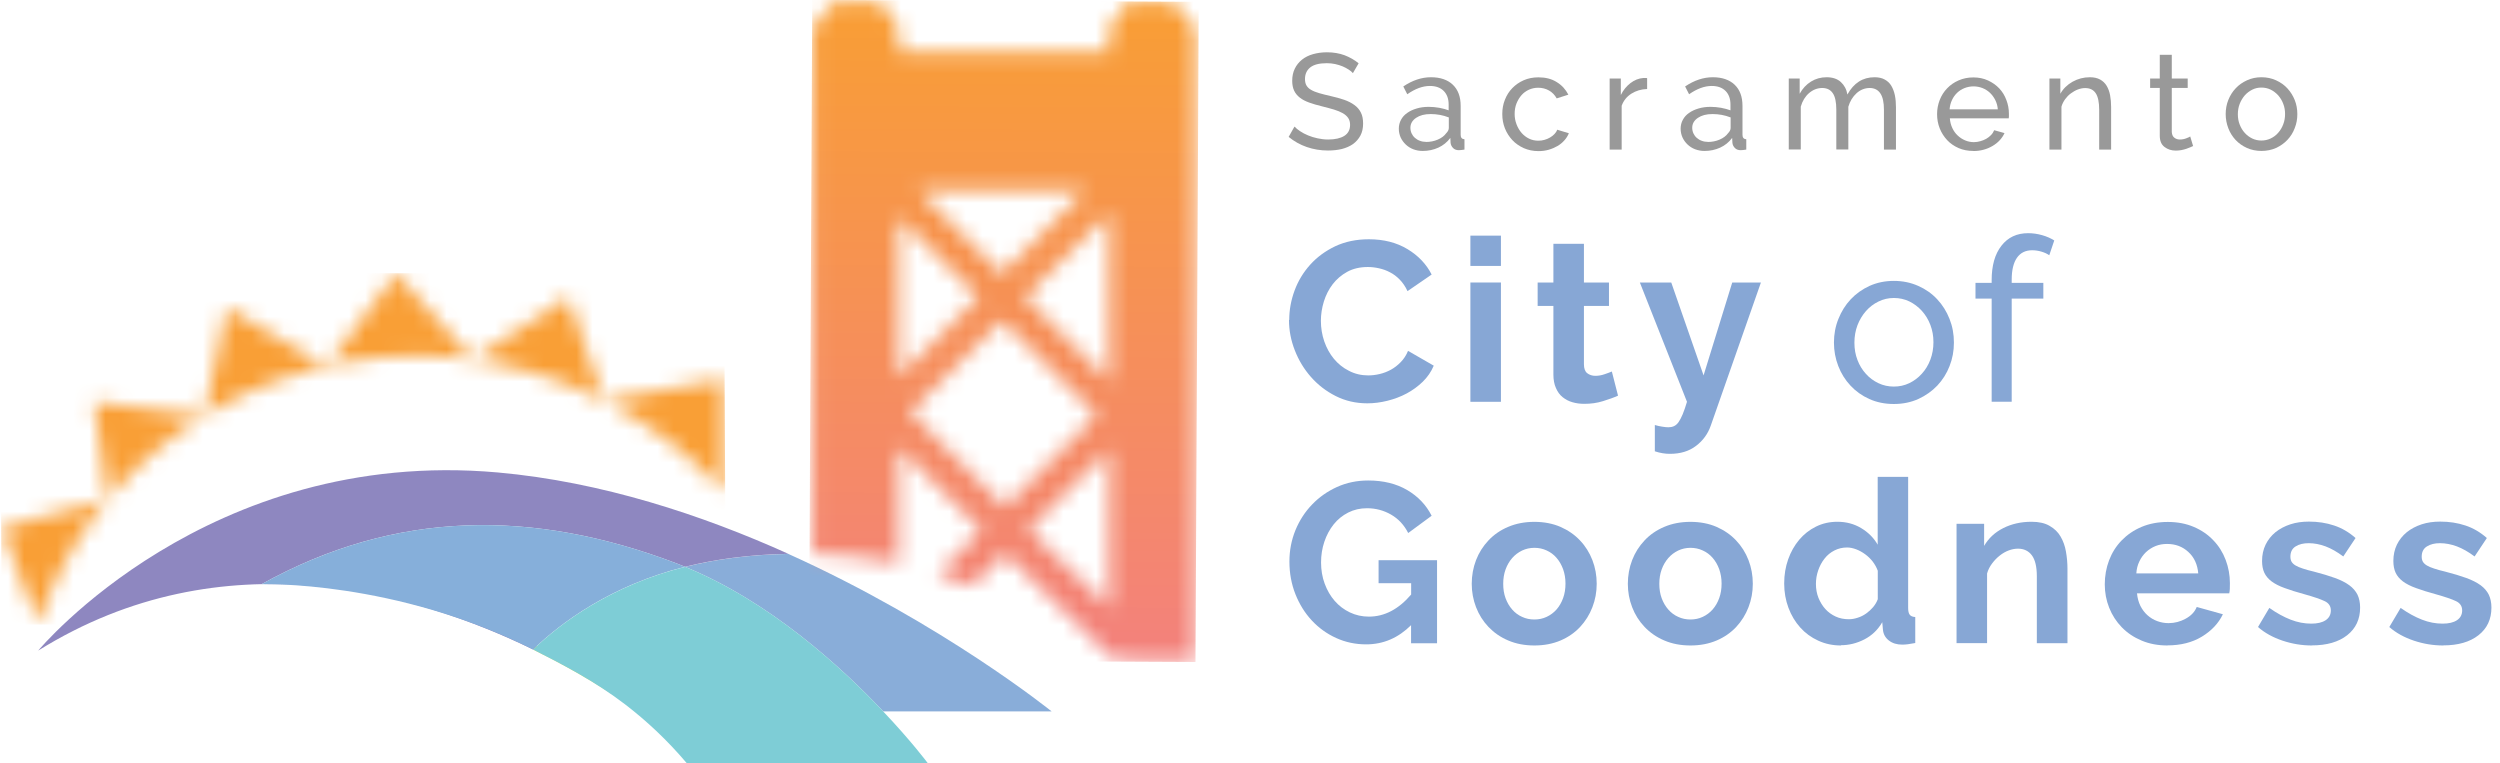 <svg width="154" height="47" viewBox="0 0 154 47" fill="none" xmlns="http://www.w3.org/2000/svg">
<g clip-path="url(#clip0_516_30)">
<path d="M83.342 4.508C83.274 4.43 83.186 4.352 83.076 4.284C82.961 4.211 82.836 4.143 82.701 4.086C82.56 4.029 82.409 3.982 82.242 3.945C82.075 3.909 81.903 3.893 81.726 3.893C81.262 3.893 80.924 3.982 80.71 4.154C80.496 4.326 80.387 4.566 80.387 4.868C80.387 5.029 80.418 5.165 80.481 5.269C80.543 5.373 80.637 5.467 80.772 5.54C80.903 5.618 81.07 5.681 81.262 5.738C81.46 5.796 81.69 5.853 81.961 5.915C82.268 5.983 82.544 6.061 82.795 6.145C83.045 6.233 83.253 6.338 83.43 6.468C83.608 6.598 83.743 6.754 83.832 6.937C83.926 7.119 83.967 7.349 83.967 7.614C83.967 7.901 83.91 8.146 83.8 8.355C83.686 8.563 83.535 8.735 83.342 8.876C83.149 9.011 82.92 9.11 82.659 9.178C82.398 9.241 82.112 9.272 81.804 9.272C81.346 9.272 80.913 9.199 80.501 9.058C80.09 8.917 79.72 8.709 79.381 8.433L79.74 7.797C79.829 7.891 79.944 7.99 80.09 8.084C80.23 8.177 80.392 8.266 80.574 8.339C80.757 8.417 80.95 8.474 81.163 8.521C81.372 8.568 81.591 8.594 81.82 8.594C82.242 8.594 82.576 8.516 82.81 8.37C83.045 8.219 83.165 7.995 83.165 7.693C83.165 7.526 83.128 7.385 83.05 7.27C82.972 7.156 82.862 7.057 82.716 6.973C82.57 6.89 82.393 6.817 82.174 6.749C81.961 6.687 81.716 6.619 81.439 6.551C81.137 6.478 80.871 6.4 80.642 6.317C80.413 6.233 80.22 6.134 80.069 6.014C79.918 5.895 79.798 5.754 79.72 5.587C79.641 5.42 79.6 5.217 79.6 4.982C79.6 4.696 79.652 4.446 79.761 4.227C79.866 4.008 80.017 3.825 80.204 3.674C80.392 3.523 80.621 3.409 80.882 3.336C81.142 3.263 81.429 3.221 81.737 3.221C82.138 3.221 82.503 3.283 82.826 3.403C83.149 3.528 83.436 3.69 83.691 3.898L83.337 4.508H83.342Z" fill="#999999"/>
<path d="M87.636 9.298C87.428 9.298 87.235 9.261 87.058 9.194C86.881 9.126 86.724 9.027 86.594 8.902C86.464 8.777 86.36 8.636 86.281 8.469C86.208 8.302 86.167 8.125 86.167 7.927C86.167 7.729 86.214 7.541 86.302 7.38C86.391 7.213 86.516 7.072 86.683 6.958C86.85 6.838 87.042 6.749 87.272 6.682C87.496 6.614 87.746 6.582 88.012 6.582C88.225 6.582 88.439 6.603 88.658 6.64C88.877 6.682 89.07 6.734 89.237 6.796V6.447C89.237 6.087 89.138 5.811 88.934 5.603C88.731 5.399 88.45 5.295 88.079 5.295C87.636 5.295 87.173 5.467 86.688 5.806L86.443 5.326C87.006 4.946 87.574 4.758 88.147 4.758C88.721 4.758 89.174 4.915 89.492 5.217C89.815 5.524 89.977 5.957 89.977 6.52V8.308C89.977 8.48 90.055 8.568 90.211 8.579V9.214C90.133 9.225 90.07 9.235 90.018 9.241C89.966 9.246 89.914 9.251 89.862 9.251C89.716 9.251 89.601 9.209 89.513 9.121C89.424 9.032 89.372 8.928 89.356 8.808L89.341 8.495C89.143 8.761 88.898 8.959 88.601 9.095C88.304 9.23 87.981 9.298 87.642 9.298M87.835 8.745C88.095 8.745 88.34 8.698 88.569 8.599C88.799 8.5 88.971 8.37 89.085 8.209C89.19 8.104 89.247 7.995 89.247 7.88V7.234C88.887 7.093 88.517 7.026 88.132 7.026C87.746 7.026 87.465 7.104 87.23 7.26C87.001 7.416 86.881 7.62 86.881 7.87C86.881 7.995 86.907 8.11 86.954 8.214C87.001 8.318 87.068 8.412 87.157 8.49C87.246 8.568 87.345 8.631 87.465 8.672C87.584 8.719 87.709 8.74 87.84 8.74" fill="#999999"/>
<path d="M92.541 7.015C92.541 6.708 92.593 6.416 92.702 6.145C92.807 5.874 92.958 5.634 93.156 5.431C93.354 5.227 93.583 5.066 93.854 4.946C94.125 4.826 94.427 4.764 94.766 4.764C95.204 4.764 95.579 4.857 95.892 5.055C96.21 5.248 96.444 5.509 96.611 5.832L95.892 6.061C95.777 5.853 95.621 5.691 95.423 5.577C95.22 5.462 95.001 5.405 94.751 5.405C94.547 5.405 94.36 5.446 94.183 5.525C94.005 5.608 93.849 5.717 93.724 5.863C93.594 6.009 93.495 6.181 93.416 6.374C93.338 6.572 93.302 6.786 93.302 7.02C93.302 7.255 93.343 7.463 93.422 7.667C93.5 7.87 93.604 8.042 93.734 8.193C93.865 8.339 94.021 8.459 94.193 8.542C94.365 8.626 94.558 8.667 94.761 8.667C94.891 8.667 95.016 8.652 95.141 8.615C95.266 8.579 95.381 8.532 95.485 8.469C95.59 8.407 95.678 8.339 95.757 8.255C95.835 8.172 95.892 8.089 95.923 7.99L96.642 8.209C96.575 8.37 96.481 8.521 96.361 8.652C96.241 8.787 96.1 8.902 95.939 8.996C95.777 9.089 95.595 9.168 95.397 9.225C95.199 9.282 94.99 9.308 94.771 9.308C94.443 9.308 94.141 9.246 93.865 9.126C93.594 9.001 93.354 8.839 93.161 8.631C92.968 8.422 92.812 8.183 92.702 7.906C92.593 7.63 92.541 7.338 92.541 7.031" fill="#999999"/>
<path d="M101.469 5.483C101.099 5.493 100.775 5.592 100.494 5.769C100.213 5.947 100.009 6.197 99.895 6.515V9.214H99.154V4.837H99.843V5.853C99.994 5.551 100.192 5.306 100.437 5.118C100.682 4.93 100.947 4.826 101.224 4.805H101.364C101.406 4.805 101.437 4.805 101.463 4.816V5.488L101.469 5.483Z" fill="#999999"/>
<path d="M104.997 9.298C104.788 9.298 104.596 9.261 104.418 9.194C104.241 9.126 104.085 9.027 103.954 8.902C103.824 8.777 103.72 8.636 103.642 8.469C103.569 8.302 103.527 8.125 103.527 7.927C103.527 7.729 103.574 7.541 103.663 7.38C103.751 7.213 103.876 7.072 104.043 6.958C104.21 6.838 104.403 6.749 104.632 6.682C104.856 6.614 105.106 6.582 105.372 6.582C105.586 6.582 105.799 6.603 106.018 6.64C106.237 6.682 106.43 6.734 106.597 6.796V6.447C106.597 6.087 106.498 5.811 106.295 5.603C106.091 5.399 105.81 5.295 105.44 5.295C104.997 5.295 104.533 5.467 104.048 5.806L103.803 5.326C104.366 4.946 104.934 4.758 105.508 4.758C106.081 4.758 106.534 4.915 106.852 5.217C107.175 5.524 107.337 5.957 107.337 6.52V8.308C107.337 8.48 107.415 8.568 107.571 8.579V9.214C107.493 9.225 107.431 9.235 107.379 9.241C107.326 9.246 107.274 9.251 107.222 9.251C107.076 9.251 106.962 9.209 106.873 9.121C106.784 9.032 106.732 8.928 106.717 8.808L106.701 8.495C106.503 8.761 106.258 8.959 105.961 9.095C105.664 9.23 105.341 9.298 105.002 9.298M105.195 8.745C105.455 8.745 105.7 8.698 105.93 8.599C106.159 8.5 106.331 8.37 106.446 8.209C106.55 8.104 106.607 7.995 106.607 7.88V7.234C106.248 7.093 105.878 7.026 105.492 7.026C105.106 7.026 104.825 7.104 104.59 7.26C104.361 7.416 104.241 7.62 104.241 7.87C104.241 7.995 104.267 8.11 104.314 8.214C104.361 8.318 104.429 8.412 104.517 8.49C104.606 8.568 104.705 8.631 104.825 8.672C104.945 8.719 105.07 8.74 105.2 8.74" fill="#999999"/>
<path d="M116.791 9.214H116.051V6.765C116.051 6.306 115.978 5.968 115.827 5.749C115.681 5.53 115.457 5.42 115.17 5.42C114.884 5.42 114.597 5.53 114.363 5.743C114.128 5.957 113.956 6.239 113.857 6.577V9.209H113.117V6.76C113.117 6.291 113.044 5.947 112.898 5.738C112.752 5.524 112.533 5.42 112.247 5.42C111.96 5.42 111.684 5.524 111.439 5.733C111.199 5.941 111.027 6.223 110.928 6.567V9.209H110.188V4.837H110.86V5.775C111.038 5.452 111.272 5.201 111.559 5.024C111.845 4.847 112.163 4.758 112.523 4.758C112.882 4.758 113.185 4.857 113.398 5.055C113.612 5.253 113.748 5.509 113.8 5.822C114.191 5.113 114.748 4.758 115.468 4.758C115.718 4.758 115.931 4.805 116.098 4.899C116.27 4.993 116.406 5.118 116.505 5.285C116.604 5.452 116.677 5.644 116.724 5.868C116.77 6.093 116.791 6.332 116.791 6.598V9.214Z" fill="#999999"/>
<path d="M121.555 9.298C121.226 9.298 120.924 9.241 120.648 9.121C120.377 9.001 120.137 8.839 119.944 8.631C119.751 8.422 119.595 8.183 119.486 7.906C119.376 7.63 119.324 7.338 119.324 7.031C119.324 6.723 119.381 6.431 119.486 6.16C119.595 5.884 119.746 5.644 119.944 5.441C120.142 5.233 120.377 5.071 120.653 4.951C120.929 4.831 121.226 4.769 121.56 4.769C121.893 4.769 122.19 4.831 122.461 4.956C122.732 5.082 122.962 5.243 123.155 5.446C123.347 5.65 123.493 5.889 123.592 6.16C123.697 6.431 123.749 6.713 123.749 7.005C123.749 7.067 123.749 7.125 123.749 7.171C123.749 7.224 123.744 7.26 123.738 7.291H120.111C120.127 7.51 120.179 7.708 120.262 7.885C120.345 8.063 120.455 8.219 120.59 8.344C120.726 8.474 120.877 8.573 121.049 8.646C121.221 8.719 121.398 8.756 121.591 8.756C121.727 8.756 121.857 8.735 121.987 8.698C122.117 8.662 122.237 8.615 122.347 8.553C122.456 8.49 122.555 8.417 122.644 8.323C122.732 8.235 122.795 8.136 122.842 8.021L123.478 8.198C123.405 8.36 123.306 8.506 123.181 8.641C123.056 8.777 122.91 8.891 122.743 8.99C122.576 9.089 122.394 9.168 122.196 9.22C121.992 9.277 121.784 9.303 121.565 9.303M123.066 6.739C123.05 6.53 122.998 6.343 122.91 6.166C122.821 5.988 122.712 5.842 122.581 5.717C122.451 5.592 122.3 5.498 122.123 5.425C121.951 5.358 121.763 5.321 121.57 5.321C121.377 5.321 121.19 5.358 121.018 5.425C120.846 5.493 120.689 5.592 120.559 5.717C120.429 5.842 120.319 5.994 120.241 6.166C120.158 6.338 120.111 6.53 120.095 6.734H123.061L123.066 6.739Z" fill="#999999"/>
<path d="M130.05 9.214H129.31V6.765C129.31 6.296 129.237 5.952 129.096 5.743C128.955 5.53 128.737 5.425 128.445 5.425C128.294 5.425 128.142 5.457 127.991 5.514C127.84 5.571 127.699 5.655 127.564 5.754C127.428 5.853 127.314 5.973 127.21 6.113C127.111 6.254 127.032 6.405 126.985 6.572V9.214H126.245V4.837H126.918V5.775C127.09 5.467 127.34 5.222 127.668 5.035C127.997 4.852 128.351 4.758 128.737 4.758C128.987 4.758 129.195 4.805 129.367 4.899C129.534 4.993 129.67 5.118 129.769 5.285C129.868 5.452 129.941 5.644 129.982 5.868C130.024 6.093 130.045 6.332 130.045 6.598V9.214H130.05Z" fill="#999999"/>
<path d="M135.095 8.996C135.048 9.016 134.991 9.042 134.918 9.074C134.845 9.105 134.762 9.136 134.673 9.168C134.579 9.199 134.48 9.225 134.371 9.246C134.261 9.267 134.147 9.277 134.032 9.277C133.761 9.277 133.532 9.204 133.334 9.053C133.135 8.902 133.042 8.672 133.042 8.36V5.415H132.448V4.837H133.042V3.377H133.782V4.837H134.762V5.415H133.782V8.13C133.792 8.292 133.844 8.412 133.943 8.485C134.037 8.558 134.152 8.594 134.277 8.594C134.423 8.594 134.553 8.568 134.673 8.521C134.793 8.474 134.876 8.438 134.918 8.407L135.095 8.996Z" fill="#999999"/>
<path d="M139.311 9.298C138.983 9.298 138.681 9.235 138.41 9.115C138.139 8.99 137.909 8.829 137.711 8.62C137.519 8.412 137.367 8.172 137.263 7.896C137.159 7.625 137.102 7.333 137.102 7.031C137.102 6.728 137.154 6.431 137.263 6.16C137.373 5.884 137.524 5.644 137.717 5.441C137.909 5.233 138.144 5.071 138.415 4.946C138.686 4.821 138.983 4.758 139.306 4.758C139.629 4.758 139.932 4.821 140.203 4.946C140.479 5.071 140.708 5.233 140.901 5.441C141.094 5.65 141.245 5.889 141.354 6.16C141.464 6.431 141.516 6.723 141.516 7.031C141.516 7.338 141.464 7.62 141.354 7.896C141.25 8.172 141.099 8.412 140.901 8.62C140.703 8.829 140.474 8.99 140.203 9.115C139.932 9.235 139.629 9.298 139.301 9.298M137.852 7.041C137.852 7.27 137.889 7.484 137.967 7.677C138.045 7.875 138.144 8.042 138.279 8.188C138.41 8.334 138.566 8.448 138.738 8.532C138.915 8.615 139.103 8.657 139.301 8.657C139.499 8.657 139.692 8.615 139.869 8.532C140.046 8.448 140.203 8.334 140.333 8.183C140.468 8.031 140.573 7.859 140.646 7.661C140.724 7.463 140.76 7.25 140.76 7.02C140.76 6.791 140.724 6.588 140.646 6.39C140.573 6.192 140.463 6.02 140.333 5.868C140.197 5.723 140.041 5.603 139.869 5.519C139.697 5.436 139.504 5.394 139.301 5.394C139.098 5.394 138.91 5.436 138.738 5.524C138.561 5.613 138.41 5.728 138.279 5.874C138.149 6.025 138.045 6.197 137.967 6.395C137.889 6.593 137.852 6.807 137.852 7.036" fill="#999999"/>
<path d="M79.417 19.701C79.417 19.091 79.527 18.491 79.746 17.897C79.965 17.303 80.288 16.772 80.705 16.308C81.127 15.839 81.638 15.463 82.247 15.171C82.857 14.885 83.545 14.739 84.322 14.739C85.239 14.739 86.031 14.942 86.698 15.344C87.365 15.745 87.866 16.271 88.189 16.912L86.703 17.934C86.573 17.652 86.412 17.418 86.224 17.225C86.036 17.032 85.838 16.881 85.619 16.772C85.406 16.657 85.181 16.579 84.947 16.527C84.712 16.474 84.483 16.448 84.259 16.448C83.774 16.448 83.347 16.547 82.987 16.745C82.628 16.944 82.331 17.199 82.091 17.512C81.851 17.824 81.674 18.179 81.549 18.575C81.429 18.971 81.367 19.367 81.367 19.758C81.367 20.196 81.434 20.618 81.575 21.03C81.716 21.436 81.914 21.796 82.169 22.103C82.424 22.411 82.732 22.661 83.097 22.843C83.456 23.031 83.853 23.125 84.28 23.125C84.504 23.125 84.739 23.099 84.983 23.041C85.228 22.984 85.458 22.895 85.677 22.776C85.895 22.656 86.099 22.499 86.286 22.306C86.474 22.114 86.625 21.884 86.735 21.613L88.319 22.525C88.163 22.901 87.933 23.229 87.641 23.516C87.344 23.802 87.016 24.042 86.646 24.24C86.276 24.438 85.88 24.584 85.463 24.688C85.041 24.793 84.629 24.845 84.228 24.845C83.519 24.845 82.868 24.694 82.278 24.396C81.69 24.099 81.184 23.709 80.757 23.224C80.329 22.739 80.001 22.197 79.761 21.582C79.522 20.972 79.402 20.347 79.402 19.711" fill="#87A7D5"/>
<path d="M90.576 14.515H92.457V16.381H90.576V14.515ZM90.576 17.402H92.457V24.751H90.576V17.402Z" fill="#87A7D5"/>
<path d="M99.676 24.37C99.425 24.485 99.113 24.595 98.748 24.709C98.383 24.824 98.003 24.876 97.596 24.876C97.336 24.876 97.091 24.845 96.861 24.777C96.632 24.714 96.434 24.605 96.257 24.464C96.079 24.323 95.944 24.131 95.845 23.901C95.741 23.672 95.689 23.396 95.689 23.067V18.846H94.719V17.402H95.689V15.02H97.57V17.402H99.113V18.846H97.57V22.437C97.57 22.697 97.638 22.885 97.773 22.989C97.909 23.093 98.076 23.151 98.269 23.151C98.461 23.151 98.654 23.119 98.842 23.052C99.029 22.989 99.18 22.932 99.29 22.885L99.67 24.37H99.676Z" fill="#87A7D5"/>
<path d="M101.932 26.179C102.089 26.226 102.245 26.262 102.396 26.283C102.547 26.309 102.672 26.32 102.777 26.32C102.897 26.32 103.011 26.299 103.115 26.252C103.22 26.205 103.314 26.122 103.397 26.007C103.48 25.887 103.564 25.731 103.652 25.522C103.741 25.314 103.824 25.058 103.918 24.751L101.015 17.402H102.949L104.94 23.125L106.706 17.402H108.473L105.388 26.205C105.211 26.721 104.908 27.138 104.476 27.466C104.048 27.794 103.512 27.956 102.876 27.956C102.725 27.956 102.573 27.946 102.422 27.92C102.266 27.893 102.104 27.857 101.938 27.8V26.174L101.932 26.179Z" fill="#87A7D5"/>
<path d="M116.656 24.886C116.103 24.886 115.603 24.782 115.149 24.579C114.696 24.376 114.31 24.099 113.987 23.75C113.664 23.406 113.414 23.005 113.237 22.546C113.06 22.088 112.971 21.608 112.971 21.103C112.971 20.597 113.06 20.102 113.247 19.643C113.43 19.185 113.68 18.783 114.003 18.439C114.326 18.095 114.712 17.819 115.165 17.611C115.619 17.407 116.114 17.303 116.661 17.303C117.208 17.303 117.703 17.407 118.162 17.611C118.621 17.814 119.011 18.09 119.335 18.439C119.658 18.783 119.908 19.185 120.09 19.643C120.273 20.102 120.361 20.587 120.361 21.103C120.361 21.619 120.273 22.088 120.095 22.546C119.918 23.005 119.663 23.406 119.34 23.75C119.011 24.094 118.621 24.37 118.167 24.579C117.714 24.782 117.213 24.886 116.661 24.886M114.232 21.113C114.232 21.499 114.295 21.853 114.42 22.176C114.545 22.505 114.717 22.786 114.941 23.031C115.16 23.276 115.415 23.463 115.712 23.604C116.009 23.745 116.322 23.813 116.661 23.813C117 23.813 117.312 23.745 117.609 23.604C117.901 23.463 118.162 23.271 118.386 23.02C118.61 22.776 118.787 22.484 118.912 22.15C119.037 21.817 119.1 21.462 119.1 21.076C119.1 20.691 119.037 20.347 118.912 20.018C118.787 19.685 118.61 19.398 118.386 19.148C118.162 18.903 117.901 18.705 117.609 18.564C117.312 18.424 117 18.356 116.661 18.356C116.322 18.356 116.009 18.429 115.712 18.575C115.415 18.721 115.16 18.914 114.941 19.164C114.722 19.414 114.55 19.701 114.42 20.034C114.295 20.368 114.232 20.722 114.232 21.108" fill="#87A7D5"/>
<path d="M122.686 24.746V18.392H121.69V17.423H122.686V17.267C122.686 16.36 122.884 15.651 123.29 15.135C123.692 14.619 124.239 14.364 124.932 14.364C125.224 14.364 125.505 14.405 125.787 14.484C126.068 14.562 126.318 14.671 126.542 14.812L126.235 15.724C126.105 15.63 125.943 15.557 125.75 15.5C125.557 15.443 125.37 15.416 125.182 15.416C124.77 15.416 124.458 15.573 124.244 15.88C124.03 16.188 123.921 16.636 123.921 17.225V17.423H125.87V18.392H123.921V24.746H122.686Z" fill="#87A7D5"/>
<path d="M86.933 38.5C86.135 39.297 85.213 39.693 84.155 39.693C83.498 39.693 82.883 39.563 82.31 39.302C81.737 39.042 81.236 38.682 80.809 38.223C80.382 37.765 80.048 37.228 79.798 36.602C79.553 35.982 79.428 35.31 79.428 34.591C79.428 33.908 79.553 33.267 79.798 32.662C80.048 32.058 80.387 31.531 80.825 31.078C81.257 30.625 81.773 30.265 82.357 29.999C82.946 29.733 83.587 29.598 84.28 29.598C85.213 29.598 86.016 29.796 86.683 30.187C87.35 30.578 87.855 31.109 88.189 31.771L86.745 32.834C86.495 32.339 86.141 31.959 85.687 31.698C85.234 31.438 84.739 31.307 84.207 31.307C83.785 31.307 83.399 31.396 83.05 31.573C82.701 31.75 82.398 31.995 82.153 32.303C81.909 32.61 81.716 32.965 81.58 33.371C81.445 33.773 81.377 34.2 81.377 34.648C81.377 35.096 81.45 35.555 81.601 35.956C81.752 36.363 81.956 36.717 82.216 37.014C82.477 37.316 82.789 37.551 83.149 37.723C83.509 37.895 83.9 37.984 84.322 37.984C85.286 37.984 86.151 37.53 86.927 36.623V35.925H84.921V34.507H88.522V39.625H86.922V38.505L86.933 38.5Z" fill="#87A7D5"/>
<path d="M94.516 39.761C93.917 39.761 93.38 39.657 92.906 39.453C92.426 39.25 92.025 38.969 91.691 38.619C91.358 38.27 91.102 37.864 90.925 37.405C90.748 36.946 90.659 36.467 90.659 35.961C90.659 35.456 90.748 34.961 90.925 34.502C91.102 34.044 91.358 33.642 91.691 33.288C92.025 32.933 92.426 32.657 92.906 32.454C93.38 32.251 93.922 32.146 94.516 32.146C95.11 32.146 95.652 32.251 96.121 32.454C96.595 32.662 96.997 32.939 97.325 33.288C97.659 33.637 97.914 34.044 98.091 34.502C98.268 34.961 98.357 35.445 98.357 35.961C98.357 36.477 98.268 36.946 98.091 37.405C97.914 37.864 97.664 38.265 97.335 38.619C97.007 38.969 96.606 39.25 96.132 39.453C95.652 39.657 95.115 39.761 94.521 39.761M92.598 35.961C92.598 36.29 92.645 36.587 92.744 36.853C92.843 37.118 92.978 37.353 93.15 37.546C93.322 37.744 93.526 37.895 93.76 37.999C93.995 38.109 94.245 38.161 94.516 38.161C94.787 38.161 95.037 38.109 95.272 37.999C95.506 37.89 95.709 37.739 95.881 37.546C96.053 37.348 96.189 37.118 96.288 36.842C96.387 36.571 96.434 36.274 96.434 35.946C96.434 35.617 96.382 35.336 96.288 35.065C96.189 34.794 96.053 34.559 95.881 34.361C95.709 34.163 95.506 34.012 95.272 33.908C95.037 33.798 94.787 33.746 94.516 33.746C94.245 33.746 93.995 33.804 93.76 33.913C93.526 34.028 93.322 34.179 93.15 34.377C92.978 34.575 92.843 34.804 92.744 35.075C92.645 35.346 92.598 35.644 92.598 35.961Z" fill="#87A7D5"/>
<path d="M104.132 39.761C103.532 39.761 102.995 39.657 102.521 39.453C102.042 39.25 101.64 38.969 101.307 38.619C100.973 38.27 100.718 37.864 100.541 37.405C100.364 36.946 100.275 36.467 100.275 35.961C100.275 35.456 100.364 34.961 100.541 34.502C100.718 34.044 100.973 33.642 101.307 33.288C101.64 32.933 102.042 32.657 102.521 32.454C102.995 32.251 103.537 32.146 104.132 32.146C104.726 32.146 105.268 32.251 105.737 32.454C106.211 32.662 106.612 32.939 106.941 33.288C107.274 33.637 107.53 34.044 107.707 34.502C107.884 34.961 107.973 35.445 107.973 35.961C107.973 36.477 107.884 36.946 107.707 37.405C107.53 37.864 107.28 38.265 106.951 38.619C106.623 38.969 106.222 39.25 105.747 39.453C105.268 39.657 104.731 39.761 104.137 39.761M102.214 35.961C102.214 36.29 102.261 36.587 102.36 36.853C102.459 37.118 102.594 37.353 102.766 37.546C102.938 37.744 103.141 37.895 103.376 37.999C103.61 38.109 103.861 38.161 104.132 38.161C104.403 38.161 104.653 38.109 104.887 37.999C105.122 37.89 105.325 37.739 105.497 37.546C105.669 37.348 105.805 37.118 105.904 36.842C106.003 36.571 106.05 36.274 106.05 35.946C106.05 35.617 105.997 35.336 105.904 35.065C105.805 34.794 105.669 34.559 105.497 34.361C105.325 34.163 105.122 34.012 104.887 33.908C104.653 33.798 104.403 33.746 104.132 33.746C103.861 33.746 103.61 33.804 103.376 33.913C103.141 34.028 102.938 34.179 102.766 34.377C102.594 34.575 102.459 34.804 102.36 35.075C102.261 35.346 102.214 35.644 102.214 35.961Z" fill="#87A7D5"/>
<path d="M113.404 39.761C112.898 39.761 112.429 39.662 112.002 39.464C111.569 39.266 111.199 38.995 110.892 38.651C110.584 38.307 110.339 37.9 110.167 37.436C109.995 36.972 109.906 36.477 109.906 35.941C109.906 35.404 109.99 34.914 110.151 34.455C110.313 33.997 110.542 33.595 110.829 33.251C111.121 32.907 111.465 32.636 111.866 32.438C112.267 32.24 112.705 32.141 113.185 32.141C113.727 32.141 114.217 32.272 114.649 32.532C115.087 32.793 115.426 33.137 115.666 33.554V29.374H117.542V37.447C117.542 37.645 117.573 37.785 117.641 37.869C117.703 37.952 117.818 37.999 117.98 38.01V39.61C117.651 39.677 117.385 39.709 117.182 39.709C116.843 39.709 116.572 39.625 116.353 39.453C116.14 39.286 116.015 39.068 115.989 38.791L115.947 38.328C115.676 38.797 115.311 39.146 114.847 39.386C114.383 39.625 113.899 39.745 113.398 39.745M113.888 38.145C114.066 38.145 114.248 38.114 114.436 38.051C114.623 37.994 114.795 37.905 114.957 37.791C115.118 37.676 115.259 37.546 115.384 37.4C115.509 37.249 115.608 37.087 115.671 36.91V35.159C115.598 34.956 115.488 34.763 115.358 34.591C115.223 34.419 115.066 34.268 114.894 34.142C114.722 34.017 114.54 33.913 114.347 33.84C114.154 33.767 113.966 33.725 113.779 33.725C113.497 33.725 113.237 33.788 113.002 33.908C112.763 34.028 112.559 34.195 112.393 34.408C112.226 34.617 112.095 34.862 112.002 35.133C111.908 35.404 111.861 35.685 111.861 35.972C111.861 36.279 111.913 36.566 112.017 36.827C112.122 37.087 112.262 37.316 112.439 37.514C112.617 37.713 112.83 37.864 113.075 37.978C113.32 38.093 113.596 38.145 113.894 38.145" fill="#87A7D5"/>
<path d="M127.35 39.62H125.469V35.498C125.469 34.909 125.365 34.476 125.161 34.205C124.958 33.934 124.672 33.798 124.307 33.798C124.119 33.798 123.926 33.835 123.733 33.908C123.535 33.981 123.353 34.09 123.181 34.226C123.009 34.361 122.853 34.523 122.712 34.711C122.571 34.898 122.467 35.102 122.404 35.326V39.615H120.523V32.266H122.222V33.627C122.493 33.157 122.884 32.793 123.4 32.532C123.916 32.272 124.494 32.141 125.141 32.141C125.599 32.141 125.974 32.224 126.261 32.397C126.553 32.563 126.777 32.782 126.933 33.053C127.09 33.324 127.204 33.632 127.262 33.976C127.324 34.32 127.356 34.674 127.356 35.029V39.615L127.35 39.62Z" fill="#87A7D5"/>
<path d="M133.521 39.761C132.932 39.761 132.401 39.662 131.921 39.459C131.447 39.261 131.035 38.984 130.702 38.64C130.368 38.296 130.107 37.895 129.925 37.436C129.743 36.978 129.654 36.498 129.654 35.993C129.654 35.487 129.743 34.976 129.92 34.513C130.097 34.049 130.352 33.642 130.691 33.293C131.03 32.944 131.436 32.662 131.916 32.459C132.395 32.256 132.937 32.152 133.537 32.152C134.136 32.152 134.668 32.256 135.142 32.459C135.616 32.662 136.018 32.939 136.346 33.288C136.68 33.632 136.93 34.038 137.102 34.492C137.274 34.95 137.362 35.425 137.362 35.92C137.362 36.04 137.362 36.16 137.357 36.269C137.352 36.378 137.341 36.472 137.321 36.55H131.64C131.666 36.842 131.739 37.098 131.848 37.322C131.963 37.546 132.104 37.739 132.281 37.895C132.458 38.056 132.661 38.176 132.885 38.26C133.109 38.343 133.344 38.385 133.584 38.385C133.959 38.385 134.313 38.291 134.642 38.109C134.975 37.926 135.199 37.687 135.319 37.389L136.93 37.838C136.659 38.401 136.226 38.859 135.632 39.219C135.038 39.578 134.329 39.756 133.506 39.756M135.413 35.326C135.366 34.773 135.163 34.33 134.803 34.002C134.444 33.668 134.006 33.507 133.49 33.507C133.235 33.507 133 33.548 132.781 33.637C132.562 33.725 132.369 33.851 132.197 34.007C132.031 34.169 131.89 34.356 131.786 34.58C131.676 34.804 131.614 35.055 131.598 35.32H135.413V35.326Z" fill="#87A7D5"/>
<path d="M142.412 39.761C141.797 39.761 141.193 39.662 140.604 39.464C140.015 39.266 139.509 38.989 139.093 38.625L139.791 37.447C140.239 37.765 140.677 38.004 141.104 38.171C141.532 38.338 141.954 38.416 142.376 38.416C142.751 38.416 143.043 38.348 143.257 38.208C143.47 38.067 143.58 37.864 143.58 37.603C143.58 37.343 143.455 37.15 143.199 37.03C142.949 36.91 142.538 36.769 141.964 36.608C141.485 36.477 141.083 36.352 140.745 36.227C140.406 36.107 140.135 35.967 139.932 35.816C139.723 35.659 139.577 35.482 139.483 35.284C139.39 35.081 139.343 34.841 139.343 34.559C139.343 34.184 139.416 33.851 139.562 33.548C139.708 33.251 139.911 32.996 140.171 32.782C140.432 32.574 140.739 32.412 141.089 32.297C141.438 32.183 141.818 32.131 142.23 32.131C142.782 32.131 143.298 32.209 143.778 32.37C144.257 32.527 144.7 32.787 145.102 33.142L144.346 34.278C143.971 33.997 143.611 33.793 143.257 33.658C142.908 33.528 142.558 33.46 142.214 33.46C141.896 33.46 141.631 33.522 141.412 33.658C141.198 33.788 141.089 34.002 141.089 34.288C141.089 34.419 141.115 34.528 141.167 34.612C141.219 34.695 141.302 34.773 141.412 34.836C141.526 34.903 141.672 34.966 141.855 35.023C142.037 35.086 142.261 35.148 142.532 35.211C143.038 35.341 143.47 35.471 143.83 35.602C144.19 35.732 144.487 35.883 144.716 36.05C144.945 36.217 145.112 36.415 145.222 36.634C145.326 36.853 145.383 37.118 145.383 37.426C145.383 38.145 145.117 38.713 144.586 39.13C144.054 39.547 143.33 39.756 142.412 39.756" fill="#87A7D5"/>
<path d="M150.501 39.761C149.886 39.761 149.282 39.662 148.693 39.464C148.104 39.266 147.598 38.989 147.181 38.625L147.88 37.447C148.328 37.765 148.766 38.004 149.193 38.171C149.62 38.338 150.042 38.416 150.465 38.416C150.84 38.416 151.132 38.348 151.345 38.208C151.559 38.067 151.669 37.864 151.669 37.603C151.669 37.343 151.543 37.15 151.288 37.03C151.038 36.91 150.626 36.769 150.053 36.608C149.573 36.477 149.172 36.352 148.833 36.227C148.495 36.107 148.224 35.967 148.02 35.816C147.812 35.659 147.666 35.482 147.572 35.284C147.478 35.081 147.431 34.841 147.431 34.559C147.431 34.184 147.504 33.851 147.65 33.548C147.796 33.251 147.999 32.996 148.26 32.782C148.521 32.574 148.828 32.412 149.177 32.297C149.526 32.183 149.907 32.131 150.319 32.131C150.871 32.131 151.387 32.209 151.867 32.37C152.346 32.527 152.789 32.787 153.19 33.142L152.435 34.278C152.059 33.997 151.7 33.793 151.345 33.658C150.996 33.528 150.647 33.46 150.303 33.46C149.985 33.46 149.719 33.522 149.5 33.658C149.287 33.788 149.177 34.002 149.177 34.288C149.177 34.419 149.203 34.528 149.255 34.612C149.308 34.695 149.391 34.773 149.5 34.836C149.615 34.903 149.761 34.966 149.943 35.023C150.126 35.086 150.35 35.148 150.621 35.211C151.126 35.341 151.559 35.471 151.919 35.602C152.278 35.732 152.575 35.883 152.805 36.05C153.034 36.217 153.201 36.415 153.31 36.634C153.414 36.853 153.472 37.118 153.472 37.426C153.472 38.145 153.206 38.713 152.674 39.13C152.143 39.547 151.418 39.756 150.501 39.756" fill="#87A7D5"/>
<mask id="mask0_516_30" style="mask-type:luminance" maskUnits="userSpaceOnUse" x="0" y="16" width="45" height="23">
<path d="M37.197 24.683H37.202C37.202 24.683 37.202 24.683 37.197 24.683ZM37.202 24.683C40.178 26.189 42.7 28.18 44.587 30.307L44.608 23.349L37.202 24.678V24.683ZM20.118 22.546L13.963 18.971L12.576 25.616L5.79 24.761L6.624 30.76L0.099 32.511L2.345 38.479H2.351C5.691 28.212 15.995 21.144 27.617 21.989C31.114 22.244 34.356 23.239 37.197 24.678L35.013 18.299L29.113 22.145L24.412 16.85L20.128 22.552L20.118 22.546Z" fill="white"/>
</mask>
<g mask="url(#mask0_516_30)">
<path d="M0 16.813L44.608 16.845L44.707 38.51L0.099 38.474L0 16.813Z" fill="url(#paint0_linear_516_30)"/>
</g>
<path d="M48.564 34.122C46.156 34.163 44.045 34.46 42.2 34.919C47.365 37.03 51.748 41.006 54.406 43.821H64.778C64.778 43.821 58.086 38.416 48.564 34.122Z" fill="#89ADD9"/>
<path d="M32.84 40.011C35.524 41.319 37.509 42.606 38.505 43.3C36.743 41.872 34.898 40.72 33.059 39.792C32.98 39.865 32.907 39.938 32.84 40.011Z" fill="#F9ED32"/>
<path d="M33.059 39.792C24.553 35.508 16.11 35.987 16.11 35.987C24.386 31.391 32.861 31.359 41.663 34.7C41.846 34.768 42.023 34.841 42.2 34.914C44.045 34.455 46.156 34.158 48.564 34.116C43.253 31.724 37.066 29.676 30.661 29.103C12.769 27.513 2.351 40.079 2.351 40.079C13.754 32.97 25.736 36.55 32.84 40.011C32.913 39.938 32.986 39.865 33.059 39.792Z" fill="#8E87C0"/>
<path d="M16.11 35.987C16.11 35.987 24.334 35.727 32.84 40.011C34.549 38.348 37.687 36.04 42.2 34.914C42.023 34.841 41.846 34.768 41.663 34.7C32.86 31.359 24.386 31.391 16.11 35.987Z" fill="#86AFDA"/>
<path d="M54.406 43.821C51.748 41.006 47.365 37.03 42.2 34.919C37.687 36.045 34.549 38.354 32.84 40.016C34.679 40.944 36.675 41.986 38.505 43.388C39.855 44.425 41.105 45.598 42.299 47.005H57.147C57.147 47.005 56.147 45.661 54.406 43.826" fill="#7ECDD6"/>
<mask id="mask1_516_30" style="mask-type:luminance" maskUnits="userSpaceOnUse" x="50" y="0" width="24" height="41">
<path d="M63.37 32.642L63.417 32.595L64.861 31.151L68.322 27.69V37.384L63.376 32.636L63.37 32.642ZM60.973 30.286L56.079 25.387L61.723 19.742L67.555 25.574L63.422 29.707L61.979 31.151L61.916 31.213L60.983 30.28L60.973 30.286ZM55.365 13.389L60.275 18.299L55.365 23.208V13.389ZM63.162 18.299L68.316 13.144V23.453L63.162 18.299ZM56.585 11.721H66.852L61.718 16.855L56.585 11.721ZM69.463 0.115L68.316 1.746V3.179H55.365V1.746L54.218 0.115H51.347L50.039 1.746V34.101C51.211 34.101 53.603 34.393 55.365 34.695V27.56L59.529 31.724L60.462 32.657L57.742 35.378C58.456 35.586 59.18 35.821 59.925 36.076L61.906 34.096L68.582 40.621L73.638 40.662V1.746L72.246 0.115H69.458H69.463Z" fill="white"/>
</mask>
<g mask="url(#mask1_516_30)">
<path d="M50.034 -0.004L49.835 40.663L73.642 40.779L73.841 0.112L50.034 -0.004Z" fill="url(#paint1_linear_516_30)"/>
</g>
</g>
<defs>
<linearGradient id="paint0_linear_516_30" x1="122.304" y1="28.507" x2="174.977" y2="28.543" gradientUnits="userSpaceOnUse">
<stop stop-color="#F99F36"/>
<stop offset="1" stop-color="#F3817D"/>
</linearGradient>
<linearGradient id="paint1_linear_516_30" x1="60.869" y1="-1.132" x2="60.663" y2="40.877" gradientUnits="userSpaceOnUse">
<stop stop-color="#F99F32"/>
<stop offset="1" stop-color="#F3817D"/>
</linearGradient>
<clipPath id="clip0_516_30">
<rect width="153.472" height="47" fill="white"/>
</clipPath>
</defs>
</svg>
